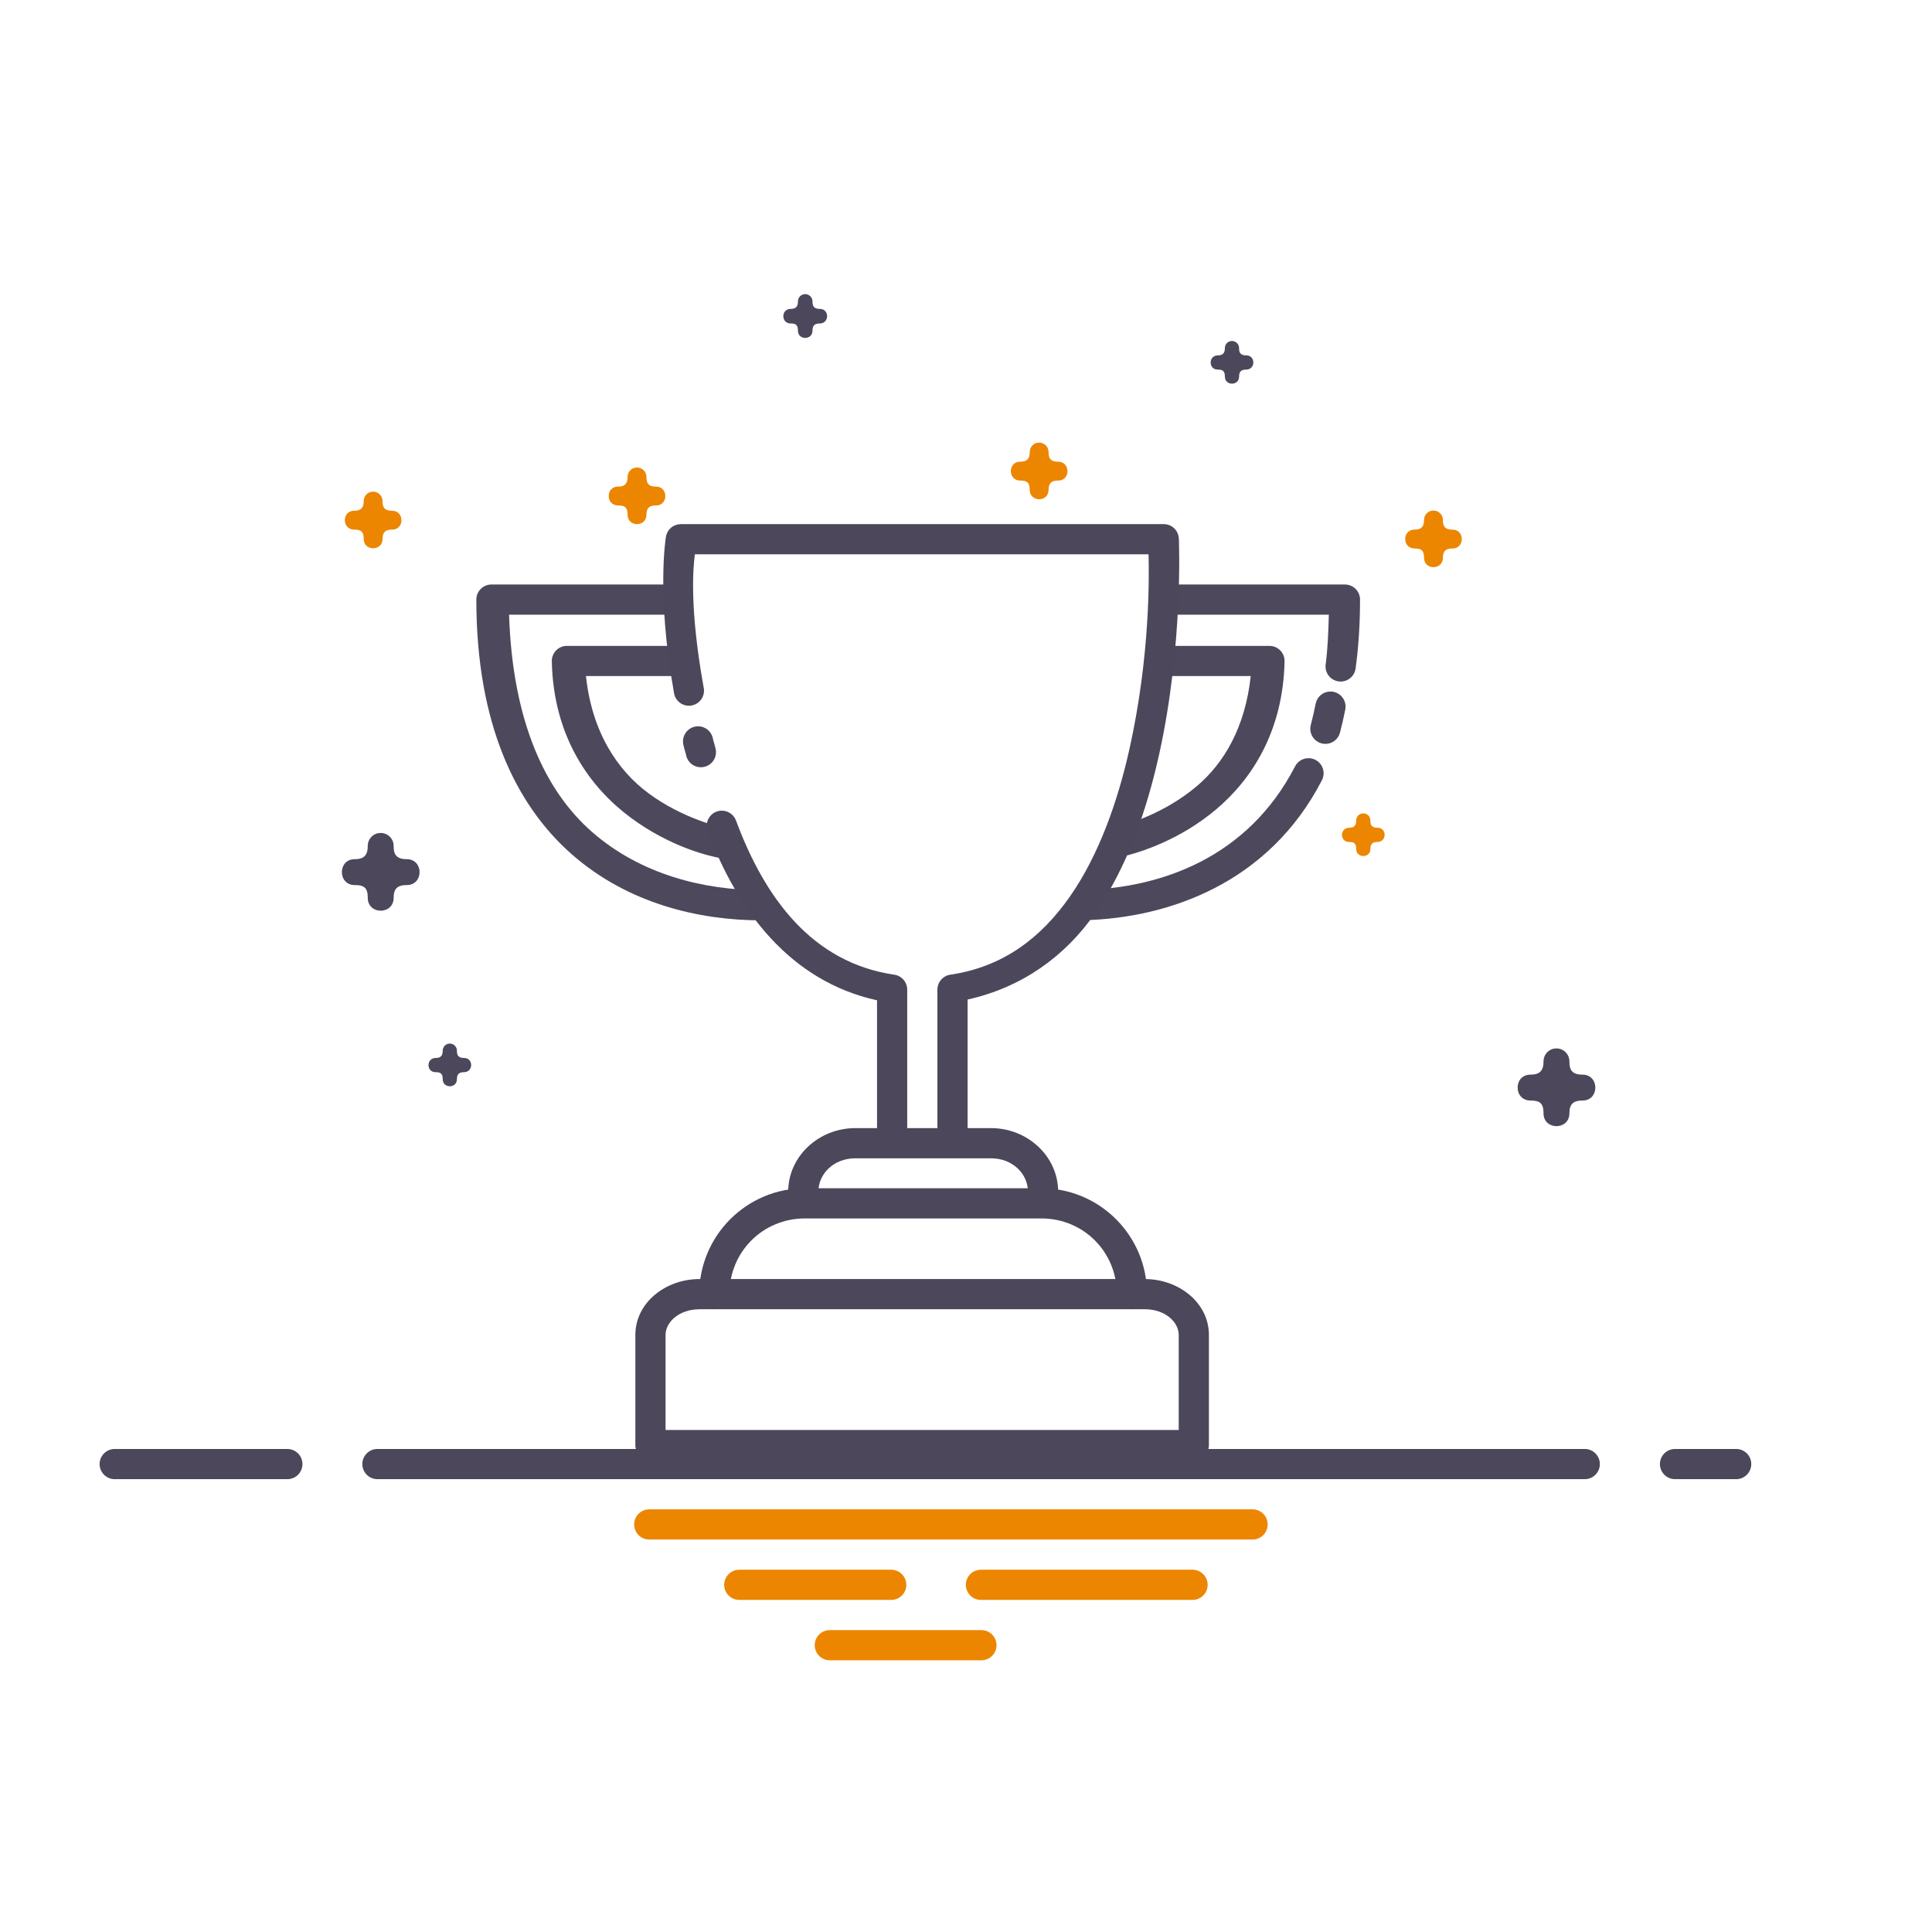 <!-- <?xml version="1.0" encoding="UTF-8" standalone="no"?>
<svg xmlns:dc="http://purl.org/dc/elements/1.1/" xmlns:cc="http://creativecommons.org/ns#" xmlns:rdf="http://www.w3.org/1999/02/22-rdf-syntax-ns#" xmlns:svg="http://www.w3.org/2000/svg" xmlns="http://www.w3.org/2000/svg" xmlns:sodipodi="http://sodipodi.sourceforge.net/DTD/sodipodi-0.dtd" xmlns:inkscape="http://www.inkscape.org/namespaces/inkscape" width="64px" height="64px" viewBox="0 0 64.000001 64.000001" id="svg2" version="1.1" inkscape:version="0.91 r13725" sodipodi:docname="winner trophy cup prize award best first achievement.svg">
  <defs id="defs4">
    <pattern y="0" x="0" height="6" width="6" patternUnits="userSpaceOnUse" id="EMFhbasepattern"/>
  </defs>
  <sodipodi:namedview id="base" pagecolor="#ffffff" bordercolor="#666666" borderopacity="1.0" inkscape:pageopacity="0.0" inkscape:pageshadow="2" inkscape:zoom="2.8" inkscape:cx="-62.745734" inkscape:cy="18.359542" inkscape:document-units="px" inkscape:current-layer="layer1" showgrid="true" units="px" inkscape:window-width="1366" inkscape:window-height="705" inkscape:window-x="-8" inkscape:window-y="-8" inkscape:window-maximized="1" inkscape:snap-bbox="true" inkscape:bbox-paths="true" inkscape:bbox-nodes="true" inkscape:snap-bbox-midpoints="true" inkscape:snap-bbox-edge-midpoints="true">
    <inkscape:grid type="xygrid" id="grid3373"/>
  </sodipodi:namedview>

  <g inkscape:label="Layer 1" inkscape:groupmode="layer" id="layer1" transform="translate(0,-988.36216)">
    <g id="g3384">
      <path inkscape:connector-curvature="0" id="path7471" d="m 12.509766,1036.3613 a 0.50004997,0.50004997 0 1 0 0,1 l 39.980468,0 a 0.50004997,0.50004997 0 1 0 0,-1 l -39.980468,0 z" style="color:#000000;font-style:normal;font-variant:normal;font-weight:normal;font-stretch:normal;font-size:medium;line-height:normal;font-family:sans-serif;text-indent:0;text-align:start;text-decoration:none;text-decoration-line:none;text-decoration-style:solid;text-decoration-color:#000000;letter-spacing:normal;word-spacing:normal;text-transform:none;direction:ltr;block-progression:tb;writing-mode:lr-tb;baseline-shift:baseline;text-anchor:start;white-space:normal;clip-rule:nonzero;display:inline;overflow:visible;visibility:visible;opacity:1;isolation:auto;mix-blend-mode:normal;color-interpolation:sRGB;color-interpolation-filters:linearRGB;solid-color:#000000;solid-opacity:1;fill:#2b4255;fill-opacity:1;fill-rule:nonzero;stroke:none;stroke-width:0.99999994px;stroke-linecap:round;stroke-linejoin:round;stroke-miterlimit:4;stroke-dasharray:none;stroke-dashoffset:0;stroke-opacity:1;color-rendering:auto;image-rendering:auto;shape-rendering:auto;text-rendering:auto;enable-background:accumulate"/>
      <path inkscape:connector-curvature="0" id="path7473" d="m 55.494141,1036.3613 a 0.50005,0.50005 0 1 0 0,1 l 2.011718,0 a 0.50005,0.50005 0 1 0 0,-1 l -2.011718,0 z" style="color:#000000;font-style:normal;font-variant:normal;font-weight:normal;font-stretch:normal;font-size:medium;line-height:normal;font-family:sans-serif;text-indent:0;text-align:start;text-decoration:none;text-decoration-line:none;text-decoration-style:solid;text-decoration-color:#000000;letter-spacing:normal;word-spacing:normal;text-transform:none;direction:ltr;block-progression:tb;writing-mode:lr-tb;baseline-shift:baseline;text-anchor:start;white-space:normal;clip-rule:nonzero;display:inline;overflow:visible;visibility:visible;opacity:1;isolation:auto;mix-blend-mode:normal;color-interpolation:sRGB;color-interpolation-filters:linearRGB;solid-color:#000000;solid-opacity:1;fill:#2b4255;fill-opacity:1;fill-rule:nonzero;stroke:none;stroke-width:1px;stroke-linecap:round;stroke-linejoin:round;stroke-miterlimit:4;stroke-dasharray:none;stroke-dashoffset:0;stroke-opacity:1;color-rendering:auto;image-rendering:auto;shape-rendering:auto;text-rendering:auto;enable-background:accumulate"/>
      <path inkscape:connector-curvature="0" id="path7475" d="m 3.8066406,1036.3613 a 0.50005,0.50005 0 1 0 0,1 l 5.7050782,0 a 0.50005,0.50005 0 1 0 0,-1 l -5.7050782,0 z" style="color:#000000;font-style:normal;font-variant:normal;font-weight:normal;font-stretch:normal;font-size:medium;line-height:normal;font-family:sans-serif;text-indent:0;text-align:start;text-decoration:none;text-decoration-line:none;text-decoration-style:solid;text-decoration-color:#000000;letter-spacing:normal;word-spacing:normal;text-transform:none;direction:ltr;block-progression:tb;writing-mode:lr-tb;baseline-shift:baseline;text-anchor:start;white-space:normal;clip-rule:nonzero;display:inline;overflow:visible;visibility:visible;opacity:1;isolation:auto;mix-blend-mode:normal;color-interpolation:sRGB;color-interpolation-filters:linearRGB;solid-color:#000000;solid-opacity:1;fill:#2b4255;fill-opacity:1;fill-rule:nonzero;stroke:none;stroke-width:1px;stroke-linecap:round;stroke-linejoin:round;stroke-miterlimit:4;stroke-dasharray:none;stroke-dashoffset:0;stroke-opacity:1;color-rendering:auto;image-rendering:auto;shape-rendering:auto;text-rendering:auto;enable-background:accumulate"/>
      <path inkscape:connector-curvature="0" id="path7477" d="m 21.513672,1038.3613 a 0.50004997,0.50004997 0 1 0 0,1 l 19.972656,0 a 0.50004997,0.50004997 0 1 0 0,-1 l -19.972656,0 z" style="color:#000000;font-style:normal;font-variant:normal;font-weight:normal;font-stretch:normal;font-size:medium;line-height:normal;font-family:sans-serif;text-indent:0;text-align:start;text-decoration:none;text-decoration-line:none;text-decoration-style:solid;text-decoration-color:#000000;letter-spacing:normal;word-spacing:normal;text-transform:none;direction:ltr;block-progression:tb;writing-mode:lr-tb;baseline-shift:baseline;text-anchor:start;white-space:normal;clip-rule:nonzero;display:inline;overflow:visible;visibility:visible;opacity:1;isolation:auto;mix-blend-mode:normal;color-interpolation:sRGB;color-interpolation-filters:linearRGB;solid-color:#000000;solid-opacity:1;fill:#f05542;fill-opacity:1;fill-rule:evenodd;stroke:none;stroke-width:0.99999994px;stroke-linecap:round;stroke-linejoin:round;stroke-miterlimit:4;stroke-dasharray:none;stroke-dashoffset:0;stroke-opacity:1;color-rendering:auto;image-rendering:auto;shape-rendering:auto;text-rendering:auto;enable-background:accumulate"/>
      <path inkscape:connector-curvature="0" id="path7479" d="m 24.496094,1040.3613 a 0.50005,0.50005 0 1 0 0,1 l 5.019531,0 a 0.50005,0.50005 0 1 0 0,-1 l -5.019531,0 z" style="color:#000000;font-style:normal;font-variant:normal;font-weight:normal;font-stretch:normal;font-size:medium;line-height:normal;font-family:sans-serif;text-indent:0;text-align:start;text-decoration:none;text-decoration-line:none;text-decoration-style:solid;text-decoration-color:#000000;letter-spacing:normal;word-spacing:normal;text-transform:none;direction:ltr;block-progression:tb;writing-mode:lr-tb;baseline-shift:baseline;text-anchor:start;white-space:normal;clip-rule:nonzero;display:inline;overflow:visible;visibility:visible;opacity:1;isolation:auto;mix-blend-mode:normal;color-interpolation:sRGB;color-interpolation-filters:linearRGB;solid-color:#000000;solid-opacity:1;fill:#f05542;fill-opacity:1;fill-rule:evenodd;stroke:none;stroke-width:1px;stroke-linecap:round;stroke-linejoin:round;stroke-miterlimit:4;stroke-dasharray:none;stroke-dashoffset:0;stroke-opacity:1;color-rendering:auto;image-rendering:auto;shape-rendering:auto;text-rendering:auto;enable-background:accumulate"/>
      <path inkscape:connector-curvature="0" id="path7481" d="m 32.501953,1040.3613 a 0.50005,0.50005 0 1 0 0,1 l 6.996094,0 a 0.50005,0.50005 0 1 0 0,-1 l -6.996094,0 z" style="color:#000000;font-style:normal;font-variant:normal;font-weight:normal;font-stretch:normal;font-size:medium;line-height:normal;font-family:sans-serif;text-indent:0;text-align:start;text-decoration:none;text-decoration-line:none;text-decoration-style:solid;text-decoration-color:#000000;letter-spacing:normal;word-spacing:normal;text-transform:none;direction:ltr;block-progression:tb;writing-mode:lr-tb;baseline-shift:baseline;text-anchor:start;white-space:normal;clip-rule:nonzero;display:inline;overflow:visible;visibility:visible;opacity:1;isolation:auto;mix-blend-mode:normal;color-interpolation:sRGB;color-interpolation-filters:linearRGB;solid-color:#000000;solid-opacity:1;fill:#f05542;fill-opacity:1;fill-rule:evenodd;stroke:none;stroke-width:1px;stroke-linecap:round;stroke-linejoin:round;stroke-miterlimit:4;stroke-dasharray:none;stroke-dashoffset:0;stroke-opacity:1;color-rendering:auto;image-rendering:auto;shape-rendering:auto;text-rendering:auto;enable-background:accumulate"/>
      <path inkscape:connector-curvature="0" id="path7483" d="m 27.496094,1042.3613 a 0.50005,0.50005 0 1 0 0,1 l 5.007812,0 a 0.50005,0.50005 0 1 0 0,-1 l -5.007812,0 z" style="color:#000000;font-style:normal;font-variant:normal;font-weight:normal;font-stretch:normal;font-size:medium;line-height:normal;font-family:sans-serif;text-indent:0;text-align:start;text-decoration:none;text-decoration-line:none;text-decoration-style:solid;text-decoration-color:#000000;letter-spacing:normal;word-spacing:normal;text-transform:none;direction:ltr;block-progression:tb;writing-mode:lr-tb;baseline-shift:baseline;text-anchor:start;white-space:normal;clip-rule:nonzero;display:inline;overflow:visible;visibility:visible;opacity:1;isolation:auto;mix-blend-mode:normal;color-interpolation:sRGB;color-interpolation-filters:linearRGB;solid-color:#000000;solid-opacity:1;fill:#f05542;fill-opacity:1;fill-rule:evenodd;stroke:none;stroke-width:1px;stroke-linecap:round;stroke-linejoin:round;stroke-miterlimit:4;stroke-dasharray:none;stroke-dashoffset:0;stroke-opacity:1;color-rendering:auto;image-rendering:auto;shape-rendering:auto;text-rendering:auto;enable-background:accumulate"/>
      <path sodipodi:nodetypes="cccccccccc" inkscape:connector-curvature="0" id="path7485" d="m 21.096865,1003.8486 c -0.17262,0 -0.31037,0.1448 -0.30767,0.3174 0,0.2167 -0.0926,0.315 -0.30765,0.315 -0.42273,-0.01 -0.42273,0.6311 0,0.6251 0.20707,0 0.30765,0.057 0.30765,0.3015 -0.006,0.4227 0.63107,0.4227 0.62509,0 0,-0.2217 0.10377,-0.3015 0.30888,-0.3015 0.42273,0.01 0.42273,-0.6311 0,-0.6251 -0.27869,0 -0.30888,-0.1594 -0.30888,-0.315 0.002,-0.1764 -0.14098,-0.3202 -0.31742,-0.3174 z" style="color:#000000;font-style:normal;font-variant:normal;font-weight:normal;font-stretch:normal;font-size:medium;line-height:normal;font-family:sans-serif;text-indent:0;text-align:start;text-decoration:none;text-decoration-line:none;letter-spacing:normal;word-spacing:normal;text-transform:none;direction:ltr;block-progression:tb;writing-mode:lr-tb;baseline-shift:baseline;text-anchor:start;display:inline;overflow:visible;visibility:visible;fill:#f05542;fill-opacity:1;fill-rule:evenodd;stroke:none;enable-background:accumulate"/>
      <path sodipodi:nodetypes="cccccccccc" inkscape:connector-curvature="0" id="path7487" d="m 12.604785,1015.9554 c -0.23692,0 -0.42598,0.1987 -0.42227,0.4356 0,0.2975 -0.12709,0.4324 -0.42225,0.4324 -0.58018,-0.01 -0.58018,0.8662 0,0.8579 0.2842,0 0.42225,0.079 0.42225,0.4139 -0.008,0.58 0.86613,0.58 0.85792,0 0,-0.3044 0.14242,-0.4139 0.42393,-0.4139 0.58019,0.01 0.58019,-0.8662 0,-0.8579 -0.38249,0 -0.42393,-0.2189 -0.42393,-0.4324 0.003,-0.2421 -0.19349,-0.4394 -0.43565,-0.4356 z" style="color:#000000;font-style:normal;font-variant:normal;font-weight:normal;font-stretch:normal;font-size:medium;line-height:normal;font-family:sans-serif;text-indent:0;text-align:start;text-decoration:none;text-decoration-line:none;letter-spacing:normal;word-spacing:normal;text-transform:none;direction:ltr;block-progression:tb;writing-mode:lr-tb;baseline-shift:baseline;text-anchor:start;display:inline;overflow:visible;visibility:visible;fill:#2b4255;fill-opacity:1;fill-rule:evenodd;stroke:none;enable-background:accumulate"/>
      <path sodipodi:nodetypes="cccccccccc" inkscape:connector-curvature="0" id="path7489" d="m 14.897165,1022.9322 c -0.13007,0 -0.23387,0.1091 -0.23183,0.2392 0,0.1632 -0.0698,0.2373 -0.23181,0.2373 -0.31853,0 -0.31853,0.4755 0,0.471 0.15602,0 0.23181,0.043 0.23181,0.2272 -0.005,0.3185 0.47551,0.3185 0.471,0 0,-0.1671 0.0782,-0.2272 0.23274,-0.2272 0.31853,0 0.31853,-0.4756 0,-0.471 -0.20999,0 -0.23274,-0.1201 -0.23274,-0.2373 0.002,-0.133 -0.10623,-0.2413 -0.23917,-0.2392 z" style="color:#000000;font-style:normal;font-variant:normal;font-weight:normal;font-stretch:normal;font-size:medium;line-height:normal;font-family:sans-serif;text-indent:0;text-align:start;text-decoration:none;text-decoration-line:none;letter-spacing:normal;word-spacing:normal;text-transform:none;direction:ltr;block-progression:tb;writing-mode:lr-tb;baseline-shift:baseline;text-anchor:start;display:inline;overflow:visible;visibility:visible;fill:#2b4255;fill-opacity:1;fill-rule:evenodd;stroke:none;enable-background:accumulate"/>
      <path sodipodi:nodetypes="cccccccccc" inkscape:connector-curvature="0" id="path7491" d="m 12.355625,1004.6491 c -0.17262,0 -0.31037,0.1448 -0.30767,0.3174 0,0.2167 -0.0926,0.315 -0.30765,0.315 -0.42273,-0.01 -0.42273,0.6311 0,0.6251 0.20707,0 0.30765,0.057 0.30765,0.3016 -0.006,0.4226 0.63107,0.4226 0.62509,0 0,-0.2218 0.10377,-0.3016 0.30888,-0.3016 0.42273,0.01 0.42273,-0.6311 0,-0.6251 -0.27869,0 -0.30888,-0.1594 -0.30888,-0.315 0.002,-0.1764 -0.14098,-0.3202 -0.31742,-0.3174 z" style="color:#000000;font-style:normal;font-variant:normal;font-weight:normal;font-stretch:normal;font-size:medium;line-height:normal;font-family:sans-serif;text-indent:0;text-align:start;text-decoration:none;text-decoration-line:none;letter-spacing:normal;word-spacing:normal;text-transform:none;direction:ltr;block-progression:tb;writing-mode:lr-tb;baseline-shift:baseline;text-anchor:start;display:inline;overflow:visible;visibility:visible;fill:#f05542;fill-opacity:1;fill-rule:evenodd;stroke:none;enable-background:accumulate"/>
      <path sodipodi:nodetypes="cccccccccc" inkscape:connector-curvature="0" id="path7493" d="m 40.807195,999.65782 c -0.13007,0 -0.23387,0.1091 -0.23183,0.2391 0,0.16348 -0.0698,0.23758 -0.23182,0.23758 -0.31852,0 -0.31852,0.4755 0,0.471 0.15603,0 0.23182,0.043 0.23182,0.2272 -0.005,0.3185 0.47551,0.3185 0.471,0 0,-0.1671 0.0782,-0.2272 0.23274,-0.2272 0.31853,0 0.31853,-0.4756 0,-0.471 -0.20999,0 -0.23274,-0.1202 -0.23274,-0.23758 0.002,-0.1329 -0.10623,-0.2412 -0.23917,-0.2391 z" style="color:#000000;font-style:normal;font-variant:normal;font-weight:normal;font-stretch:normal;font-size:medium;line-height:normal;font-family:sans-serif;text-indent:0;text-align:start;text-decoration:none;text-decoration-line:none;letter-spacing:normal;word-spacing:normal;text-transform:none;direction:ltr;block-progression:tb;writing-mode:lr-tb;baseline-shift:baseline;text-anchor:start;display:inline;overflow:visible;visibility:visible;fill:#2b4255;fill-opacity:1;fill-rule:evenodd;stroke:none;enable-background:accumulate"/>
      <path sodipodi:nodetypes="cccccccccc" inkscape:connector-curvature="0" id="path7495" d="m 34.418125,1003.0241 c -0.17262,0 -0.31037,0.1448 -0.30767,0.3174 0,0.2167 -0.0926,0.315 -0.30765,0.315 -0.42273,-0.01 -0.42273,0.6311 0,0.6251 0.20707,0 0.30765,0.057 0.30765,0.3016 -0.006,0.4226 0.63107,0.4226 0.62509,0 0,-0.2218 0.10377,-0.3016 0.30888,-0.3016 0.42273,0.01 0.42273,-0.6311 0,-0.6251 -0.27869,0 -0.30888,-0.1594 -0.30888,-0.315 0.002,-0.1764 -0.14098,-0.3202 -0.31742,-0.3174 z" style="color:#000000;font-style:normal;font-variant:normal;font-weight:normal;font-stretch:normal;font-size:medium;line-height:normal;font-family:sans-serif;text-indent:0;text-align:start;text-decoration:none;text-decoration-line:none;letter-spacing:normal;word-spacing:normal;text-transform:none;direction:ltr;block-progression:tb;writing-mode:lr-tb;baseline-shift:baseline;text-anchor:start;display:inline;overflow:visible;visibility:visible;fill:#f05542;fill-opacity:1;fill-rule:evenodd;stroke:none;enable-background:accumulate"/>
      <path sodipodi:nodetypes="cccccccccc" inkscape:connector-curvature="0" id="path7497" d="m 45.157345,1015.3058 c -0.13007,0 -0.23386,0.1092 -0.23183,0.2392 0,0.1633 -0.0698,0.2374 -0.23181,0.2374 -0.31853,0 -0.31853,0.4755 0,0.471 0.15603,0 0.23181,0.043 0.23181,0.2272 -0.005,0.3185 0.47551,0.3185 0.471,0 0,-0.1671 0.0782,-0.2272 0.23274,-0.2272 0.31853,0 0.31853,-0.4756 0,-0.471 -0.20999,0 -0.23274,-0.1202 -0.23274,-0.2374 0.002,-0.1329 -0.10622,-0.2412 -0.23917,-0.2392 z" style="color:#000000;font-style:normal;font-variant:normal;font-weight:normal;font-stretch:normal;font-size:medium;line-height:normal;font-family:sans-serif;text-indent:0;text-align:start;text-decoration:none;text-decoration-line:none;letter-spacing:normal;word-spacing:normal;text-transform:none;direction:ltr;block-progression:tb;writing-mode:lr-tb;baseline-shift:baseline;text-anchor:start;display:inline;overflow:visible;visibility:visible;fill:#f05542;fill-opacity:1;fill-rule:evenodd;stroke:none;enable-background:accumulate"/>
      <path sodipodi:nodetypes="cccccccccc" inkscape:connector-curvature="0" id="path7499" d="m 51.553205,1023.0931 c -0.23692,0 -0.42597,0.1987 -0.42227,0.4356 0,0.2975 -0.12709,0.4323 -0.42224,0.4323 -0.58019,-0.01 -0.58019,0.8663 0,0.858 0.2842,0 0.42224,0.079 0.42224,0.4138 -0.008,0.5801 0.86613,0.5801 0.85792,0 0,-0.3043 0.14243,-0.4138 0.42394,-0.4138 0.58018,0.01 0.58018,-0.8662 0,-0.858 -0.3825,0 -0.42394,-0.2188 -0.42394,-0.4323 0.003,-0.2421 -0.19349,-0.4394 -0.43565,-0.4356 z" style="color:#000000;font-style:normal;font-variant:normal;font-weight:normal;font-stretch:normal;font-size:medium;line-height:normal;font-family:sans-serif;text-indent:0;text-align:start;text-decoration:none;text-decoration-line:none;letter-spacing:normal;word-spacing:normal;text-transform:none;direction:ltr;block-progression:tb;writing-mode:lr-tb;baseline-shift:baseline;text-anchor:start;display:inline;overflow:visible;visibility:visible;fill:#2b4255;fill-opacity:1;fill-rule:evenodd;stroke:none;enable-background:accumulate"/>
      <path sodipodi:nodetypes="cccccccccc" inkscape:connector-curvature="0" id="path7501" d="m 47.480625,1005.2741 c -0.17262,0 -0.31037,0.1448 -0.30767,0.3174 0,0.2167 -0.0926,0.315 -0.30765,0.315 -0.42273,-0.01 -0.42273,0.6311 0,0.6251 0.20707,0 0.30765,0.057 0.30765,0.3016 -0.006,0.4226 0.63107,0.4226 0.62509,0 0,-0.2218 0.10377,-0.3016 0.30888,-0.3016 0.42273,0.01 0.42273,-0.6311 0,-0.6251 -0.27869,0 -0.30888,-0.1594 -0.30888,-0.315 0.002,-0.1764 -0.14098,-0.3202 -0.31742,-0.3174 z" style="color:#000000;font-style:normal;font-variant:normal;font-weight:normal;font-stretch:normal;font-size:medium;line-height:normal;font-family:sans-serif;text-indent:0;text-align:start;text-decoration:none;text-decoration-line:none;letter-spacing:normal;word-spacing:normal;text-transform:none;direction:ltr;block-progression:tb;writing-mode:lr-tb;baseline-shift:baseline;text-anchor:start;display:inline;overflow:visible;visibility:visible;fill:#f05542;fill-opacity:1;fill-rule:evenodd;stroke:none;enable-background:accumulate"/>
      <path sodipodi:nodetypes="cccccccccc" inkscape:connector-curvature="0" id="path7503" d="m 26.669885,998.10599 c -0.13341,0.002 -0.23988,0.11192 -0.23779,0.24533 0,0.16748 -0.0716,0.24344 -0.23777,0.24344 -0.32672,-0.005 -0.32672,0.48776 0,0.48306 0.16003,0 0.23777,0.044 0.23777,0.2331 -0.004,0.3267 0.48774,0.3267 0.48311,0 0,-0.1714 0.0803,-0.2331 0.23872,-0.2331 0.32672,0 0.32672,-0.48773 0,-0.48306 -0.21538,0 -0.23872,-0.12322 -0.23872,-0.24344 0.001,-0.13637 -0.10899,-0.24747 -0.24532,-0.24533 z" style="color:#000000;font-style:normal;font-variant:normal;font-weight:normal;font-stretch:normal;font-size:medium;line-height:normal;font-family:sans-serif;text-indent:0;text-align:start;text-decoration:none;text-decoration-line:none;letter-spacing:normal;word-spacing:normal;text-transform:none;direction:ltr;block-progression:tb;writing-mode:lr-tb;baseline-shift:baseline;text-anchor:start;display:inline;overflow:visible;visibility:visible;fill:#2b4255;fill-opacity:1;fill-rule:evenodd;stroke:none;enable-background:accumulate"/>
      <path inkscape:connector-curvature="0" id="path9448" d="m 38.636719,1007.7246 a 0.50005,0.50005 0 1 0 0,1 l 5.382812,0 c -0.01692,0.5727 -0.0368,1.1413 -0.105469,1.6465 a 0.50065159,0.50065159 0 1 0 0.992188,0.1348 c 0.09608,-0.7069 0.146484,-1.4655 0.146484,-2.2813 a 0.50005,0.50005 0 0 0 -0.5,-0.5 l -5.916015,0 z m -0.201172,2.0332 a 0.50005,0.50005 0 1 0 0,1 l 2.996094,0 c -0.181144,1.7006 -0.889369,2.8933 -1.796875,3.6563 -1.009585,0.8488 -2.186256,1.2399 -2.732422,1.3632 a 0.50005,0.50005 0 1 0 0.220703,0.9747 c 0.677716,-0.153 1.974522,-0.5788 3.15625,-1.5723 1.181728,-0.9936 2.225546,-2.5861 2.273437,-4.9121 a 0.50005,0.50005 0 0 0 -0.5,-0.5098 l -3.617187,0 z m 5.628906,1.5117 a 0.50005,0.50005 0 0 0 -0.482422,0.4082 c -0.04679,0.2352 -0.09849,0.4642 -0.15625,0.6836 a 0.50005,0.50005 0 1 0 0.966797,0.2539 c 0.06304,-0.2395 0.119252,-0.4875 0.169922,-0.7422 a 0.50005,0.50005 0 0 0 -0.498047,-0.6035 z m -0.738281,2.209 a 0.50005,0.50005 0 0 0 -0.427734,0.2754 c -1.571117,3.0371 -4.459308,4.0269 -7.019532,4.0918 a 0.50016115,0.50016115 0 1 0 0.02539,1 c 2.806732,-0.071 6.120649,-1.2244 7.882812,-4.6309 a 0.50005,0.50005 0 0 0 -0.460937,-0.7363 z" style="color:#000000;font-style:normal;font-variant:normal;font-weight:normal;font-stretch:normal;font-size:medium;line-height:normal;font-family:sans-serif;text-indent:0;text-align:start;text-decoration:none;text-decoration-line:none;text-decoration-style:solid;text-decoration-color:#000000;letter-spacing:normal;word-spacing:normal;text-transform:none;direction:ltr;block-progression:tb;writing-mode:lr-tb;baseline-shift:baseline;text-anchor:start;white-space:normal;clip-rule:nonzero;display:inline;overflow:visible;visibility:visible;opacity:0.98999999;isolation:auto;mix-blend-mode:normal;color-interpolation:sRGB;color-interpolation-filters:linearRGB;solid-color:#000000;solid-opacity:1;fill:#2b4255;fill-opacity:1;fill-rule:evenodd;stroke:none;stroke-width:1px;stroke-linecap:round;stroke-linejoin:round;stroke-miterlimit:4;stroke-dasharray:none;stroke-dashoffset:0;stroke-opacity:1;color-rendering:auto;image-rendering:auto;shape-rendering:auto;text-rendering:auto;enable-background:accumulate"/>
      <path inkscape:connector-curvature="0" id="path9455" d="m 16.279297,1007.7246 a 0.50005,0.50005 0 0 0 -0.5,0.5 c 0,4.1042 1.30377,6.8042 3.162109,8.4375 1.858339,1.6333 4.216694,2.1875 6.275391,2.1875 a 0.50005,0.50005 0 1 0 0,-1 c -1.878803,0 -3.989199,-0.5083 -5.615235,-1.9375 -1.54077,-1.3542 -2.621401,-3.6468 -2.738281,-7.1875 l 5.580078,0 a 0.50005,0.50005 0 1 0 0,-1 l -6.164062,0 z m 2.5,2.0332 a 0.50005,0.50005 0 0 0 -0.5,0.5098 c 0.05237,2.5438 1.295899,4.2029 2.607422,5.1758 1.311523,0.9729 2.627404,1.3033 3.140625,1.3691 a 0.50014446,0.50014446 0 0 0 0.126953,-0.9922 c -0.254059,-0.033 -1.543568,-0.3427 -2.671875,-1.1797 -1.022266,-0.7583 -1.870224,-2.0097 -2.072266,-3.8828 l 3.009766,0 a 0.50005,0.50005 0 1 0 0,-1 l -3.640625,0 z" style="color:#000000;font-style:normal;font-variant:normal;font-weight:normal;font-stretch:normal;font-size:medium;line-height:normal;font-family:sans-serif;text-indent:0;text-align:start;text-decoration:none;text-decoration-line:none;text-decoration-style:solid;text-decoration-color:#000000;letter-spacing:normal;word-spacing:normal;text-transform:none;direction:ltr;block-progression:tb;writing-mode:lr-tb;baseline-shift:baseline;text-anchor:start;white-space:normal;clip-rule:nonzero;display:inline;overflow:visible;visibility:visible;opacity:0.98999999;isolation:auto;mix-blend-mode:normal;color-interpolation:sRGB;color-interpolation-filters:linearRGB;solid-color:#000000;solid-opacity:1;fill:#2b4255;fill-opacity:1;fill-rule:evenodd;stroke:none;stroke-width:1px;stroke-linecap:round;stroke-linejoin:round;stroke-miterlimit:4;stroke-dasharray:none;stroke-dashoffset:0;stroke-opacity:1;color-rendering:auto;image-rendering:auto;shape-rendering:auto;text-rendering:auto;enable-background:accumulate"/>
      <path inkscape:connector-curvature="0" id="rect9444" d="m 22.552734,1005.7246 a 0.50005,0.50005 0 0 0 -0.492187,0.4121 c 0,0 -0.323905,1.8838 0.263672,5.1602 a 0.50005,0.50005 0 1 0 0.982422,-0.1758 c -0.469948,-2.6205 -0.346101,-3.9357 -0.289063,-4.3965 l 15.029297,0 c 0.01705,0.639 0.06499,3.3154 -0.628906,6.4336 -0.390653,1.7555 -1.016374,3.5285 -1.972657,4.8984 -0.956282,1.37 -2.212146,2.3363 -3.966796,2.5938 a 0.50005,0.50005 0 0 0 -0.425782,0.4941 l 0,4.9942 a 0.50005,0.50005 0 1 0 1,0 l 0,-4.666 c 1.809492,-0.4023 3.228519,-1.4336 4.212891,-2.8438 1.069481,-1.5322 1.718623,-3.419 2.126953,-5.2539 0.81666,-3.6699 0.658203,-7.1719 0.658203,-7.1719 a 0.50005,0.50005 0 0 0 -0.498047,-0.4785 l -16,0 z m 0.5625,6.6973 a 0.50005,0.50005 0 0 0 -0.478515,0.6074 c 0.02262,0.1093 0.04387,0.18 0.05664,0.2187 0.01277,0.039 0.01265,0.036 0.0332,0.1231 a 0.50005,0.50005 0 1 0 0.972657,-0.2285 c -0.02608,-0.111 -0.0478,-0.1802 -0.05664,-0.2071 -0.0088,-0.027 -0.0091,-0.021 -0.02734,-0.1093 a 0.50005,0.50005 0 0 0 -0.5,-0.4043 z m 0.810547,2.7949 a 0.50005,0.50005 0 0 0 -0.480469,0.6816 c 0.977886,2.6288 2.731692,4.9693 5.607422,5.5996 l 0,1.6094 0,0.5938 0,2.2715 a 0.50005,0.50005 0 1 0 1,0 l 0,-2.2715 0,-0.5938 0,-1.9629 A 0.50005,0.50005 0 0 0 29.625,1020.6504 c -2.702704,-0.3966 -4.277719,-2.5089 -5.242188,-5.1016 a 0.50005,0.50005 0 0 0 -0.457031,-0.332 z" style="color:#000000;font-style:normal;font-variant:normal;font-weight:normal;font-stretch:normal;font-size:medium;line-height:normal;font-family:sans-serif;text-indent:0;text-align:start;text-decoration:none;text-decoration-line:none;text-decoration-style:solid;text-decoration-color:#000000;letter-spacing:normal;word-spacing:normal;text-transform:none;direction:ltr;block-progression:tb;writing-mode:lr-tb;baseline-shift:baseline;text-anchor:start;white-space:normal;clip-rule:nonzero;display:inline;overflow:visible;visibility:visible;opacity:1;isolation:auto;mix-blend-mode:normal;color-interpolation:sRGB;color-interpolation-filters:linearRGB;solid-color:#000000;solid-opacity:1;fill:#2b4255;fill-opacity:1;fill-rule:nonzero;stroke:none;stroke-width:1;stroke-linecap:round;stroke-linejoin:round;stroke-miterlimit:4;stroke-dasharray:none;stroke-dashoffset:0;stroke-opacity:1;color-rendering:auto;image-rendering:auto;shape-rendering:auto;text-rendering:auto;enable-background:accumulate"/>
      <path inkscape:connector-curvature="0" id="rect9457" d="m 28.332031,1025.7324 c -1.205092,0 -2.222656,0.9304 -2.222656,2.1094 a 0.50005,0.50005 0 1 0 1,0 c 0,-0.6048 0.519249,-1.1094 1.222656,-1.1094 l 4.498047,0 c 0.703407,0 1.222656,0.5046 1.222656,1.1094 a 0.50005,0.50005 0 1 0 1,0 c 0,-1.179 -1.017563,-2.1094 -2.222656,-2.1094 l -4.498047,0 z" style="color:#000000;font-style:normal;font-variant:normal;font-weight:normal;font-stretch:normal;font-size:medium;line-height:normal;font-family:sans-serif;text-indent:0;text-align:start;text-decoration:none;text-decoration-line:none;text-decoration-style:solid;text-decoration-color:#000000;letter-spacing:normal;word-spacing:normal;text-transform:none;direction:ltr;block-progression:tb;writing-mode:lr-tb;baseline-shift:baseline;text-anchor:start;white-space:normal;clip-rule:nonzero;display:inline;overflow:visible;visibility:visible;opacity:1;isolation:auto;mix-blend-mode:normal;color-interpolation:sRGB;color-interpolation-filters:linearRGB;solid-color:#000000;solid-opacity:1;fill:#2b4255;fill-opacity:1;fill-rule:nonzero;stroke:none;stroke-width:1;stroke-linecap:round;stroke-linejoin:round;stroke-miterlimit:4;stroke-dasharray:none;stroke-dashoffset:0;stroke-opacity:1;color-rendering:auto;image-rendering:auto;shape-rendering:auto;text-rendering:auto;enable-background:accumulate"/>
      <path inkscape:connector-curvature="0" id="rect6141-3" d="m 26.664062,1027.7246 c -1.930146,0 -3.5,1.5699 -3.5,3.5 a 0.50005,0.50005 0 1 0 1,0 c 0,-1.3934 1.106541,-2.5 2.5,-2.5 l 7.833985,0 c 1.39346,0 2.498047,1.1066 2.498047,2.5 a 0.50005,0.50005 0 1 0 1,0 c 0,-1.9301 -1.567901,-3.5 -3.498047,-3.5 l -7.833985,0 z" style="color:#000000;font-style:normal;font-variant:normal;font-weight:normal;font-stretch:normal;font-size:medium;line-height:normal;font-family:sans-serif;text-indent:0;text-align:start;text-decoration:none;text-decoration-line:none;text-decoration-style:solid;text-decoration-color:#000000;letter-spacing:normal;word-spacing:normal;text-transform:none;direction:ltr;block-progression:tb;writing-mode:lr-tb;baseline-shift:baseline;text-anchor:start;white-space:normal;clip-rule:nonzero;display:inline;overflow:visible;visibility:visible;opacity:1;isolation:auto;mix-blend-mode:normal;color-interpolation:sRGB;color-interpolation-filters:linearRGB;solid-color:#000000;solid-opacity:1;fill:#2b4255;fill-opacity:1;fill-rule:nonzero;stroke:none;stroke-width:1;stroke-linecap:round;stroke-linejoin:round;stroke-miterlimit:4;stroke-dasharray:none;stroke-dashoffset:0;stroke-opacity:1;color-rendering:auto;image-rendering:auto;shape-rendering:auto;text-rendering:auto;enable-background:accumulate"/>
      <path inkscape:connector-curvature="0" id="path6127-5" d="m 23.171875,1030.7324 c -1.124654,0 -2.125,0.7818 -2.125,1.8535 l 0,0.2325 c 0,0.029 -3.61e-4,-2e-4 0,0.01 a 0.50005,0.50005 0 0 0 0,0.016 l 0,3.3886 a 0.50005,0.50005 0 0 0 0.5,0.5 l 1.625,0 14.75,0 1.625,0 a 0.50005,0.50005 0 0 0 0.5,-0.5 l 0,-3.3886 a 0.50005,0.50005 0 0 0 0,-0.016 0.50005,0.50005 0 0 0 0,-0.01 l 0,-0.2325 c 0,-1.0717 -1.000346,-1.8535 -2.125,-1.8535 l -14.75,0 z m 0,1 14.75,0 c 0.678366,0 1.125,0.4253 1.125,0.8535 l 0,0.2325 c 0,-0.058 -7.46e-4,-0.052 -0.002,0.016 a 0.50005,0.50005 0 0 0 0.002,0.051 l 0,2.8476 -1.125,0 -14.75,0 -1.125,0 0,-2.8535 a 0.50005,0.50005 0 0 0 0.002,-0.035 c 0,-0.083 -0.002,-0.082 -0.002,-0.025 l 0,-0.2325 c 0,-0.4282 0.446634,-0.8535 1.125,-0.8535 z" style="color:#000000;font-style:normal;font-variant:normal;font-weight:normal;font-stretch:normal;font-size:medium;line-height:normal;font-family:sans-serif;text-indent:0;text-align:start;text-decoration:none;text-decoration-line:none;text-decoration-style:solid;text-decoration-color:#000000;letter-spacing:normal;word-spacing:normal;text-transform:none;direction:ltr;block-progression:tb;writing-mode:lr-tb;baseline-shift:baseline;text-anchor:start;white-space:normal;clip-rule:nonzero;display:inline;overflow:visible;visibility:visible;opacity:1;isolation:auto;mix-blend-mode:normal;color-interpolation:sRGB;color-interpolation-filters:linearRGB;solid-color:#000000;solid-opacity:1;fill:#2b4255;fill-opacity:1;fill-rule:nonzero;stroke:none;stroke-width:1;stroke-linecap:round;stroke-linejoin:round;stroke-miterlimit:4;stroke-dasharray:none;stroke-dashoffset:0;stroke-opacity:1;color-rendering:auto;image-rendering:auto;shape-rendering:auto;text-rendering:auto;enable-background:accumulate"/>
    </g>
  </g>



	<metadata>
		<rdf:RDF xmlns:rdf="http://www.w3.org/1999/02/22-rdf-syntax-ns#" xmlns:rdfs="http://www.w3.org/2000/01/rdf-schema#" xmlns:dc="http://purl.org/dc/elements/1.1/">
			<rdf:Description about="https://iconscout.com/legal#licenses" dc:title="Winner, Trophy, Cup, Prize, Award, Best, First, Achievement" dc:description="Winner, Trophy, Cup, Prize, Award, Best, First, Achievement" dc:publisher="Iconscout" dc:date="2016-12-14" dc:format="image/svg+xml" dc:language="en">
				<dc:creator>
					<rdf:Bag>
						<rdf:li>Dalpat Prajapati</rdf:li>
					</rdf:Bag>
				</dc:creator>
			</rdf:Description>
		</rdf:RDF>
    </metadata></svg>
 -->

<svg width="250" height="250" viewBox="0 0 332 332" fill="none" xmlns="http://www.w3.org/2000/svg">
<path d="M64.895 248.996C64.551 248.991 64.21 249.055 63.891 249.183C63.572 249.311 63.282 249.501 63.037 249.742C62.792 249.984 62.598 250.271 62.465 250.588C62.332 250.906 62.264 251.246 62.264 251.59C62.264 251.933 62.332 252.274 62.465 252.591C62.598 252.908 62.792 253.195 63.037 253.437C63.282 253.678 63.572 253.868 63.891 253.997C64.21 254.125 64.551 254.188 64.895 254.183H272.293C272.637 254.188 272.978 254.125 273.297 253.997C273.616 253.868 273.906 253.678 274.151 253.437C274.396 253.195 274.59 252.908 274.723 252.591C274.856 252.274 274.924 251.933 274.924 251.59C274.924 251.246 274.856 250.906 274.723 250.588C274.59 250.271 274.396 249.984 274.151 249.742C273.906 249.501 273.616 249.311 273.297 249.183C272.978 249.055 272.637 248.991 272.293 248.996H64.895Z" fill="#4C475A"/>
<path d="M287.876 248.996C287.532 248.991 287.191 249.055 286.872 249.183C286.553 249.311 286.263 249.501 286.018 249.742C285.773 249.984 285.579 250.271 285.446 250.588C285.314 250.906 285.245 251.246 285.245 251.59C285.245 251.933 285.314 252.274 285.446 252.591C285.579 252.908 285.773 253.195 286.018 253.437C286.263 253.678 286.553 253.868 286.872 253.997C287.191 254.125 287.532 254.188 287.876 254.183H298.312C298.656 254.188 298.997 254.125 299.316 253.997C299.635 253.868 299.925 253.678 300.17 253.437C300.414 253.195 300.609 252.908 300.742 252.591C300.874 252.274 300.943 251.933 300.943 251.59C300.943 251.246 300.874 250.906 300.742 250.588C300.609 250.271 300.414 249.984 300.17 249.742C299.925 249.501 299.635 249.311 299.316 249.183C298.997 249.055 298.656 248.991 298.312 248.996H287.876Z" fill="#4C475A"/>
<path d="M19.747 248.996C19.403 248.991 19.062 249.055 18.743 249.183C18.424 249.311 18.134 249.501 17.889 249.742C17.645 249.984 17.45 250.271 17.317 250.588C17.185 250.906 17.116 251.246 17.116 251.59C17.116 251.933 17.185 252.274 17.317 252.591C17.45 252.908 17.645 253.195 17.889 253.437C18.134 253.678 18.424 253.868 18.743 253.997C19.062 254.125 19.403 254.188 19.747 254.183H49.342C49.686 254.188 50.027 254.125 50.346 253.997C50.665 253.868 50.955 253.678 51.2 253.437C51.445 253.195 51.639 252.908 51.772 252.591C51.905 252.274 51.973 251.933 51.973 251.59C51.973 251.246 51.905 250.906 51.772 250.588C51.639 250.271 51.445 249.984 51.2 249.742C50.955 249.501 50.665 249.311 50.346 249.183C50.027 249.055 49.686 248.991 49.342 248.996H19.747Z" fill="#4C475A"/>
<path fill-rule="evenodd" clip-rule="evenodd" d="M111.602 259.371C111.259 259.366 110.917 259.429 110.598 259.558C110.28 259.686 109.989 259.876 109.744 260.117C109.5 260.359 109.305 260.646 109.173 260.963C109.04 261.281 108.972 261.621 108.972 261.965C108.972 262.308 109.04 262.649 109.173 262.966C109.305 263.283 109.5 263.57 109.744 263.812C109.989 264.053 110.28 264.243 110.598 264.372C110.917 264.5 111.259 264.563 111.602 264.558H215.211C215.554 264.563 215.895 264.5 216.214 264.372C216.533 264.243 216.824 264.053 217.068 263.812C217.313 263.57 217.508 263.283 217.64 262.966C217.773 262.649 217.841 262.308 217.841 261.965C217.841 261.621 217.773 261.281 217.64 260.963C217.508 260.646 217.313 260.359 217.068 260.117C216.824 259.876 216.533 259.686 216.214 259.558C215.895 259.429 215.554 259.366 215.211 259.371H111.602Z" fill="#EC8600"/>
<path fill-rule="evenodd" clip-rule="evenodd" d="M127.074 269.746C126.73 269.741 126.389 269.804 126.07 269.933C125.751 270.061 125.461 270.251 125.216 270.492C124.971 270.734 124.777 271.021 124.644 271.338C124.511 271.656 124.443 271.996 124.443 272.34C124.443 272.683 124.511 273.024 124.644 273.341C124.777 273.658 124.971 273.945 125.216 274.187C125.461 274.428 125.751 274.618 126.07 274.747C126.389 274.875 126.73 274.938 127.074 274.933H153.112C153.456 274.938 153.797 274.875 154.116 274.747C154.435 274.618 154.726 274.428 154.97 274.187C155.215 273.945 155.41 273.658 155.542 273.341C155.675 273.024 155.743 272.683 155.743 272.34C155.743 271.996 155.675 271.656 155.542 271.338C155.41 271.021 155.215 270.734 154.97 270.492C154.726 270.251 154.435 270.061 154.116 269.933C153.797 269.804 153.456 269.741 153.112 269.746H127.074Z" fill="#EC8600"/>
<path fill-rule="evenodd" clip-rule="evenodd" d="M168.604 269.746C168.26 269.741 167.919 269.804 167.6 269.933C167.281 270.061 166.991 270.251 166.746 270.492C166.501 270.734 166.307 271.021 166.174 271.338C166.042 271.656 165.973 271.996 165.973 272.34C165.973 272.683 166.042 273.024 166.174 273.341C166.307 273.658 166.501 273.945 166.746 274.187C166.991 274.428 167.281 274.618 167.6 274.747C167.919 274.875 168.26 274.938 168.604 274.933H204.896C205.24 274.938 205.581 274.875 205.9 274.747C206.219 274.618 206.509 274.428 206.754 274.187C206.999 273.945 207.193 273.658 207.326 273.341C207.459 273.024 207.527 272.683 207.527 272.34C207.527 271.996 207.459 271.656 207.326 271.338C207.193 271.021 206.999 270.734 206.754 270.492C206.509 270.251 206.219 270.061 205.9 269.933C205.581 269.804 205.24 269.741 204.896 269.746H168.604Z" fill="#EC8600"/>
<path fill-rule="evenodd" clip-rule="evenodd" d="M142.636 280.121C142.292 280.116 141.951 280.179 141.632 280.308C141.313 280.436 141.023 280.626 140.778 280.867C140.534 281.109 140.339 281.396 140.206 281.713C140.074 282.031 140.005 282.371 140.005 282.715C140.005 283.058 140.074 283.399 140.206 283.716C140.339 284.033 140.534 284.32 140.778 284.562C141.023 284.803 141.313 284.993 141.632 285.122C141.951 285.25 142.292 285.313 142.636 285.308H168.614C168.958 285.313 169.299 285.25 169.618 285.122C169.937 284.993 170.227 284.803 170.472 284.562C170.717 284.32 170.911 284.033 171.044 283.716C171.177 283.399 171.245 283.058 171.245 282.715C171.245 282.371 171.177 282.031 171.044 281.713C170.911 281.396 170.717 281.109 170.472 280.867C170.227 280.626 169.937 280.436 169.618 280.308C169.299 280.179 168.958 280.116 168.614 280.121H142.636Z" fill="#EC8600"/>
<path fill-rule="evenodd" clip-rule="evenodd" d="M109.44 80.335C108.545 80.335 107.83 81.087 107.844 81.982C107.844 83.106 107.364 83.616 106.248 83.616C104.055 83.564 104.055 86.89 106.248 86.859C107.322 86.859 107.844 87.155 107.844 88.423C107.813 90.616 111.118 90.616 111.087 88.423C111.087 87.273 111.625 86.859 112.689 86.859C114.882 86.911 114.882 83.585 112.689 83.616C111.243 83.616 111.087 82.79 111.087 81.982C111.097 81.067 110.355 80.321 109.44 80.335Z" fill="#EC8600"/>
<path fill-rule="evenodd" clip-rule="evenodd" d="M65.388 143.14C64.159 143.14 63.178 144.17 63.197 145.399C63.197 146.943 62.538 147.643 61.007 147.643C57.997 147.591 57.997 152.136 61.007 152.093C62.481 152.093 63.197 152.503 63.197 154.24C63.156 157.249 67.69 157.249 67.647 154.24C67.647 152.661 68.386 152.093 69.847 152.093C72.856 152.145 72.856 147.6 69.847 147.643C67.862 147.643 67.647 146.507 67.647 145.399C67.663 144.144 66.644 143.12 65.388 143.14Z" fill="#4C475A"/>
<path fill-rule="evenodd" clip-rule="evenodd" d="M77.279 179.332C76.605 179.332 76.066 179.898 76.077 180.573C76.077 181.419 75.715 181.804 74.874 181.804C73.222 181.804 73.222 184.271 74.874 184.247C75.684 184.247 76.077 184.471 76.077 185.426C76.051 187.078 78.543 187.078 78.52 185.426C78.52 184.559 78.926 184.247 79.727 184.247C81.38 184.247 81.38 181.78 79.727 181.804C78.638 181.804 78.52 181.181 78.52 180.573C78.531 179.883 77.969 179.321 77.279 179.332Z" fill="#4C475A"/>
<path fill-rule="evenodd" clip-rule="evenodd" d="M64.095 84.488C63.2 84.488 62.485 85.239 62.499 86.135C62.499 87.259 62.019 87.769 60.903 87.769C58.71 87.717 58.71 91.043 60.903 91.012C61.977 91.012 62.499 91.307 62.499 92.576C62.468 94.768 65.773 94.768 65.742 92.576C65.742 91.425 66.28 91.012 67.344 91.012C69.537 91.064 69.537 87.738 67.344 87.769C65.898 87.769 65.742 86.942 65.742 86.135C65.752 85.22 65.01 84.474 64.095 84.488Z" fill="#EC8600"/>
<path fill-rule="evenodd" clip-rule="evenodd" d="M211.688 58.596C211.013 58.596 210.474 59.162 210.485 59.837C210.485 60.685 210.123 61.069 209.282 61.069C207.63 61.069 207.63 63.536 209.282 63.513C210.092 63.513 210.485 63.735 210.485 64.691C210.459 66.343 212.952 66.343 212.928 64.691C212.928 63.824 213.334 63.513 214.136 63.513C215.788 63.513 215.788 61.045 214.136 61.069C213.046 61.069 212.928 60.446 212.928 59.837C212.939 59.147 212.377 58.586 211.688 58.596Z" fill="#4C475A"/>
<path fill-rule="evenodd" clip-rule="evenodd" d="M178.544 76.059C177.649 76.059 176.934 76.81 176.948 77.705C176.948 78.829 176.468 79.339 175.352 79.339C173.16 79.287 173.16 82.613 175.352 82.582C176.427 82.582 176.948 82.877 176.948 84.146C176.917 86.339 180.222 86.339 180.191 84.146C180.191 82.996 180.729 82.582 181.793 82.582C183.986 82.634 183.986 79.308 181.793 79.339C180.348 79.339 180.191 78.512 180.191 77.705C180.201 76.79 179.46 76.044 178.544 76.059Z" fill="#EC8600"/>
<path fill-rule="evenodd" clip-rule="evenodd" d="M234.254 139.77C233.579 139.77 233.041 140.337 233.051 141.011C233.051 141.858 232.689 142.243 231.849 142.243C230.196 142.243 230.196 144.709 231.849 144.686C232.658 144.686 233.051 144.909 233.051 145.864C233.025 147.517 235.518 147.517 235.495 145.864C235.495 144.998 235.9 144.686 236.702 144.686C238.354 144.686 238.354 142.219 236.702 142.243C235.613 142.243 235.495 141.619 235.495 141.011C235.505 140.322 234.944 139.76 234.254 139.77Z" fill="#EC8600"/>
<path fill-rule="evenodd" clip-rule="evenodd" d="M267.432 180.166C266.203 180.166 265.223 181.197 265.242 182.426C265.242 183.969 264.583 184.669 263.051 184.669C260.042 184.617 260.042 189.163 263.051 189.12C264.526 189.12 265.242 189.529 265.242 191.266C265.2 194.275 269.735 194.275 269.692 191.266C269.692 189.688 270.431 189.12 271.891 189.12C274.901 189.171 274.901 184.626 271.891 184.669C269.907 184.669 269.692 183.534 269.692 182.426C269.708 181.17 268.689 180.147 267.432 180.166Z" fill="#4C475A"/>
<path fill-rule="evenodd" clip-rule="evenodd" d="M246.306 87.731C245.411 87.731 244.696 88.482 244.71 89.377C244.71 90.501 244.23 91.011 243.114 91.011C240.921 90.959 240.921 94.285 243.114 94.254C244.188 94.254 244.71 94.549 244.71 95.818C244.679 98.01 247.984 98.01 247.953 95.818C247.953 94.668 248.491 94.254 249.555 94.254C251.748 94.306 251.748 90.98 249.555 91.011C248.109 91.011 247.953 90.184 247.953 89.377C247.963 88.462 247.221 87.716 246.306 87.731Z" fill="#EC8600"/>
<path fill-rule="evenodd" clip-rule="evenodd" d="M138.35 50.546C137.658 50.557 137.106 51.127 137.117 51.819C137.117 52.688 136.745 53.082 135.883 53.082C134.188 53.056 134.188 55.612 135.883 55.587C136.713 55.587 137.117 55.816 137.117 56.797C137.096 58.491 139.647 58.491 139.623 56.797C139.623 55.908 140.039 55.587 140.861 55.587C142.556 55.587 142.556 53.058 140.861 53.082C139.744 53.082 139.623 52.442 139.623 51.819C139.628 51.111 139.058 50.535 138.35 50.546Z" fill="#4C475A"/>
<path opacity="0.99" fill-rule="evenodd" clip-rule="evenodd" d="M200.428 100.443C200.084 100.438 199.743 100.501 199.424 100.629C199.105 100.757 198.815 100.948 198.57 101.189C198.325 101.43 198.131 101.718 197.998 102.035C197.866 102.352 197.797 102.693 197.797 103.036C197.797 103.38 197.866 103.72 197.998 104.037C198.131 104.355 198.325 104.642 198.57 104.883C198.815 105.125 199.105 105.315 199.424 105.443C199.743 105.571 200.084 105.635 200.428 105.63H228.351C228.264 108.601 228.161 111.55 227.804 114.171C227.758 114.509 227.78 114.853 227.866 115.183C227.953 115.513 228.104 115.822 228.311 116.093C228.517 116.365 228.775 116.593 229.07 116.765C229.365 116.936 229.69 117.048 230.028 117.094C230.366 117.14 230.71 117.119 231.04 117.032C231.369 116.945 231.679 116.794 231.95 116.588C232.222 116.381 232.45 116.123 232.622 115.829C232.793 115.534 232.905 115.209 232.951 114.871C233.45 111.204 233.711 107.268 233.711 103.036C233.711 102.348 233.438 101.688 232.951 101.202C232.465 100.716 231.805 100.443 231.117 100.443H200.428ZM199.385 110.99C199.041 110.985 198.7 111.048 198.381 111.177C198.062 111.305 197.771 111.495 197.527 111.736C197.282 111.978 197.088 112.265 196.955 112.582C196.822 112.899 196.754 113.24 196.754 113.584C196.754 113.927 196.822 114.268 196.955 114.585C197.088 114.902 197.282 115.189 197.527 115.431C197.771 115.672 198.062 115.862 198.381 115.99C198.7 116.119 199.041 116.182 199.385 116.177H214.927C213.987 124.999 210.313 131.186 205.605 135.144C200.368 139.548 194.264 141.576 191.431 142.216C191.088 142.28 190.761 142.413 190.471 142.606C190.18 142.799 189.932 143.049 189.74 143.34C189.548 143.632 189.417 143.959 189.355 144.303C189.293 144.646 189.3 144.998 189.377 145.339C189.454 145.679 189.599 146 189.803 146.283C190.008 146.566 190.267 146.805 190.565 146.986C190.864 147.166 191.196 147.285 191.541 147.334C191.887 147.383 192.239 147.362 192.576 147.272C196.092 146.478 202.819 144.27 208.949 139.116C215.079 133.961 220.494 125.7 220.742 113.634C220.749 113.289 220.687 112.947 220.56 112.626C220.432 112.305 220.242 112.014 220.001 111.767C219.759 111.521 219.471 111.326 219.153 111.192C218.835 111.059 218.494 110.99 218.149 110.99H199.385ZM228.584 118.831C227.987 118.842 227.412 119.059 226.956 119.445C226.5 119.831 226.192 120.362 226.082 120.949C225.839 122.169 225.571 123.357 225.271 124.495C225.172 124.829 225.141 125.178 225.18 125.524C225.219 125.869 225.327 126.204 225.497 126.507C225.667 126.81 225.897 127.075 226.172 127.288C226.448 127.5 226.763 127.655 227.099 127.744C227.435 127.832 227.786 127.852 228.13 127.802C228.474 127.752 228.804 127.634 229.102 127.453C229.399 127.273 229.657 127.035 229.861 126.753C230.064 126.471 230.209 126.151 230.287 125.812C230.614 124.57 230.905 123.283 231.168 121.962C231.249 121.581 231.243 121.186 231.15 120.807C231.057 120.428 230.879 120.075 230.631 119.774C230.383 119.473 230.07 119.232 229.715 119.069C229.361 118.906 228.975 118.825 228.584 118.831ZM224.755 130.291C224.291 130.309 223.84 130.451 223.45 130.702C223.06 130.953 222.744 131.305 222.536 131.719C214.386 147.474 199.403 152.609 186.122 152.946C185.781 152.954 185.446 153.03 185.134 153.168C184.823 153.307 184.542 153.505 184.307 153.752C184.072 153.999 183.888 154.29 183.766 154.608C183.643 154.926 183.585 155.265 183.593 155.605C183.602 155.946 183.678 156.282 183.816 156.593C183.955 156.905 184.153 157.185 184.4 157.42C184.647 157.655 184.938 157.839 185.256 157.961C185.574 158.084 185.913 158.142 186.254 158.133C200.814 157.765 218.005 151.782 227.146 134.11C227.362 133.707 227.468 133.254 227.453 132.797C227.438 132.339 227.302 131.894 227.059 131.506C226.817 131.118 226.475 130.802 226.071 130.588C225.666 130.375 225.212 130.272 224.755 130.291Z" fill="#4C475A"/>
<path opacity="0.99" fill-rule="evenodd" clip-rule="evenodd" d="M84.449 100.443C83.761 100.443 83.101 100.716 82.615 101.202C82.129 101.688 81.855 102.348 81.855 103.036C81.855 124.327 88.618 138.333 98.259 146.806C107.899 155.279 120.133 158.153 130.812 158.153C131.156 158.158 131.497 158.095 131.816 157.967C132.135 157.838 132.425 157.648 132.67 157.407C132.915 157.166 133.109 156.878 133.242 156.561C133.375 156.244 133.443 155.903 133.443 155.56C133.443 155.216 133.375 154.876 133.242 154.559C133.109 154.241 132.915 153.954 132.67 153.713C132.425 153.471 132.135 153.281 131.816 153.153C131.497 153.025 131.156 152.961 130.812 152.966C121.066 152.966 110.118 150.329 101.683 142.915C93.69 135.89 88.085 123.997 87.478 105.63H116.425C116.769 105.635 117.11 105.571 117.429 105.443C117.748 105.315 118.038 105.125 118.283 104.883C118.528 104.642 118.722 104.355 118.855 104.037C118.987 103.72 119.056 103.38 119.056 103.036C119.056 102.693 118.987 102.352 118.855 102.035C118.722 101.718 118.528 101.43 118.283 101.189C118.038 100.948 117.748 100.757 117.429 100.629C117.11 100.501 116.769 100.438 116.425 100.443H84.449ZM97.418 110.99C97.073 110.99 96.731 111.059 96.413 111.192C96.095 111.326 95.807 111.521 95.565 111.767C95.324 112.014 95.134 112.305 95.007 112.626C94.879 112.947 94.817 113.289 94.824 113.634C95.096 126.83 101.546 135.437 108.35 140.484C115.153 145.531 121.98 147.245 124.642 147.586C125.324 147.673 126.014 147.486 126.558 147.065C127.102 146.644 127.457 146.024 127.544 145.342C127.632 144.659 127.444 143.97 127.023 143.426C126.603 142.881 125.983 142.526 125.3 142.439C123.982 142.268 117.293 140.661 111.44 136.319C106.137 132.386 101.738 125.894 100.69 116.177H116.303C116.647 116.182 116.988 116.119 117.307 115.99C117.626 115.862 117.916 115.672 118.161 115.431C118.406 115.189 118.6 114.902 118.733 114.585C118.866 114.268 118.934 113.927 118.934 113.584C118.934 113.24 118.866 112.899 118.733 112.582C118.6 112.265 118.406 111.978 118.161 111.736C117.916 111.495 117.626 111.305 117.307 111.177C116.988 111.048 116.647 110.985 116.303 110.99H97.418Z" fill="#4C475A"/>
<path d="M116.993 90.068C116.384 90.068 115.795 90.282 115.328 90.673C114.861 91.063 114.547 91.606 114.439 92.205C114.439 92.205 112.759 101.977 115.807 118.974C115.847 119.326 115.959 119.667 116.136 119.975C116.312 120.282 116.55 120.55 116.835 120.762C117.119 120.974 117.444 121.125 117.789 121.207C118.134 121.288 118.493 121.298 118.842 121.236C119.191 121.173 119.524 121.04 119.819 120.844C120.115 120.648 120.367 120.393 120.56 120.095C120.753 119.798 120.883 119.464 120.943 119.114C121.002 118.765 120.988 118.406 120.904 118.062C118.466 104.468 119.108 97.645 119.404 95.255H197.368C197.457 98.57 197.706 112.454 194.106 128.629C192.08 137.736 188.834 146.933 183.873 154.04C178.912 161.147 172.397 166.159 163.295 167.495C162.681 167.587 162.121 167.897 161.715 168.367C161.31 168.837 161.087 169.437 161.086 170.058V195.966C161.082 196.309 161.145 196.651 161.273 196.97C161.401 197.289 161.592 197.579 161.833 197.823C162.074 198.068 162.362 198.263 162.679 198.395C162.996 198.528 163.336 198.597 163.68 198.597C164.024 198.597 164.364 198.528 164.681 198.395C164.998 198.263 165.286 198.068 165.527 197.823C165.769 197.579 165.959 197.289 166.087 196.97C166.215 196.651 166.279 196.309 166.274 195.966V171.761C175.661 169.674 183.022 164.324 188.128 157.009C193.676 149.06 197.044 139.273 199.162 129.754C203.398 110.716 202.576 92.55 202.576 92.55C202.548 91.883 202.263 91.253 201.782 90.791C201.301 90.329 200.66 90.07 199.993 90.068H116.993ZM119.911 124.81C119.527 124.817 119.15 124.91 118.806 125.081C118.463 125.252 118.162 125.497 117.924 125.798C117.687 126.1 117.519 126.45 117.433 126.824C117.348 127.198 117.346 127.586 117.428 127.961C117.546 128.528 117.656 128.894 117.722 129.095C117.788 129.297 117.788 129.282 117.894 129.734C117.959 130.078 118.094 130.405 118.289 130.696C118.484 130.987 118.735 131.235 119.029 131.426C119.323 131.617 119.652 131.747 119.997 131.807C120.342 131.868 120.696 131.857 121.036 131.777C121.377 131.697 121.699 131.549 121.981 131.341C122.263 131.134 122.5 130.871 122.678 130.569C122.856 130.268 122.971 129.933 123.016 129.586C123.061 129.238 123.035 128.885 122.94 128.548C122.805 127.972 122.692 127.614 122.646 127.474C122.601 127.334 122.599 127.365 122.504 126.907C122.388 126.308 122.064 125.77 121.589 125.386C121.115 125.003 120.521 124.798 119.911 124.81H119.911ZM124.115 139.308C123.687 139.296 123.262 139.39 122.879 139.581C122.496 139.773 122.166 140.056 121.919 140.407C121.672 140.757 121.516 141.163 121.464 141.588C121.413 142.013 121.467 142.445 121.623 142.844C126.696 156.481 135.794 168.622 150.711 171.892V180.241V183.321V195.104C150.707 195.448 150.77 195.79 150.898 196.109C151.026 196.428 151.217 196.717 151.458 196.962C151.699 197.207 151.987 197.401 152.304 197.534C152.621 197.667 152.961 197.735 153.305 197.735C153.649 197.735 153.989 197.667 154.306 197.534C154.623 197.401 154.911 197.207 155.152 196.962C155.394 196.717 155.584 196.428 155.712 196.109C155.84 195.79 155.904 195.448 155.899 195.104V183.321V180.241V170.058C155.898 169.436 155.673 168.835 155.266 168.364C154.859 167.894 154.296 167.585 153.68 167.495C139.66 165.438 131.489 154.48 126.486 141.031C126.311 140.538 125.99 140.11 125.567 139.803C125.144 139.495 124.638 139.323 124.115 139.308Z" fill="#4C475A"/>
<path d="M146.973 193.858C140.721 193.858 135.443 198.684 135.443 204.801C135.438 205.144 135.501 205.485 135.629 205.804C135.758 206.123 135.948 206.414 136.189 206.658C136.431 206.903 136.718 207.098 137.035 207.23C137.352 207.363 137.693 207.431 138.036 207.431C138.38 207.431 138.72 207.363 139.038 207.23C139.355 207.098 139.642 206.903 139.884 206.658C140.125 206.414 140.315 206.123 140.443 205.804C140.572 205.485 140.635 205.144 140.63 204.801C140.63 201.663 143.324 199.046 146.973 199.046H170.306C173.955 199.046 176.649 201.663 176.649 204.801C176.644 205.144 176.707 205.485 176.836 205.804C176.964 206.123 177.154 206.414 177.395 206.658C177.637 206.903 177.924 207.098 178.241 207.23C178.559 207.363 178.899 207.431 179.243 207.431C179.586 207.431 179.927 207.363 180.244 207.23C180.561 207.098 180.848 206.903 181.09 206.658C181.331 206.414 181.521 206.123 181.65 205.804C181.778 205.485 181.841 205.144 181.836 204.801C181.836 198.684 176.558 193.858 170.306 193.858H146.973Z" fill="#4C475A"/>
<path d="M138.32 204.193C128.307 204.193 120.164 212.336 120.164 222.349C120.159 222.693 120.222 223.034 120.351 223.353C120.479 223.672 120.669 223.962 120.91 224.207C121.152 224.452 121.439 224.646 121.756 224.779C122.074 224.911 122.414 224.979 122.758 224.979C123.101 224.979 123.442 224.911 123.759 224.779C124.076 224.646 124.363 224.452 124.605 224.207C124.846 223.962 125.036 223.672 125.165 223.353C125.293 223.034 125.356 222.693 125.351 222.349C125.351 215.121 131.092 209.38 138.32 209.38H178.959C186.187 209.38 191.917 215.121 191.917 222.349C191.913 222.693 191.976 223.034 192.104 223.353C192.232 223.672 192.423 223.962 192.664 224.207C192.905 224.452 193.193 224.646 193.51 224.779C193.827 224.911 194.168 224.979 194.511 224.979C194.855 224.979 195.195 224.911 195.512 224.779C195.829 224.646 196.117 224.452 196.358 224.207C196.6 223.962 196.79 223.672 196.918 223.353C197.046 223.034 197.11 222.693 197.105 222.349C197.105 212.336 188.972 204.193 178.959 204.193H138.32Z" fill="#4C475A"/>
<path d="M120.204 219.796C114.37 219.796 109.181 223.851 109.181 229.411V230.616C109.181 230.767 109.179 230.615 109.181 230.668C109.18 230.696 109.18 230.724 109.181 230.751V248.33C109.181 249.018 109.454 249.678 109.941 250.164C110.427 250.65 111.087 250.924 111.775 250.924H120.204H196.72H205.15C205.838 250.924 206.497 250.65 206.984 250.164C207.47 249.678 207.743 249.018 207.743 248.33V230.751C207.744 230.724 207.744 230.696 207.743 230.668C207.744 230.651 207.744 230.634 207.743 230.616V229.411C207.743 223.851 202.554 219.796 196.72 219.796H120.204ZM120.204 224.983H196.72C200.239 224.983 202.556 227.189 202.556 229.411V230.616C202.556 230.316 202.552 230.347 202.546 230.699C202.544 230.788 202.548 230.876 202.556 230.964V245.736H196.72H120.204H114.368V230.934C114.374 230.873 114.377 230.813 114.379 230.752C114.379 230.321 114.368 230.326 114.368 230.622V229.416C114.368 227.195 116.685 224.989 120.204 224.989V224.983Z" fill="#4C475A"/>
</svg>




